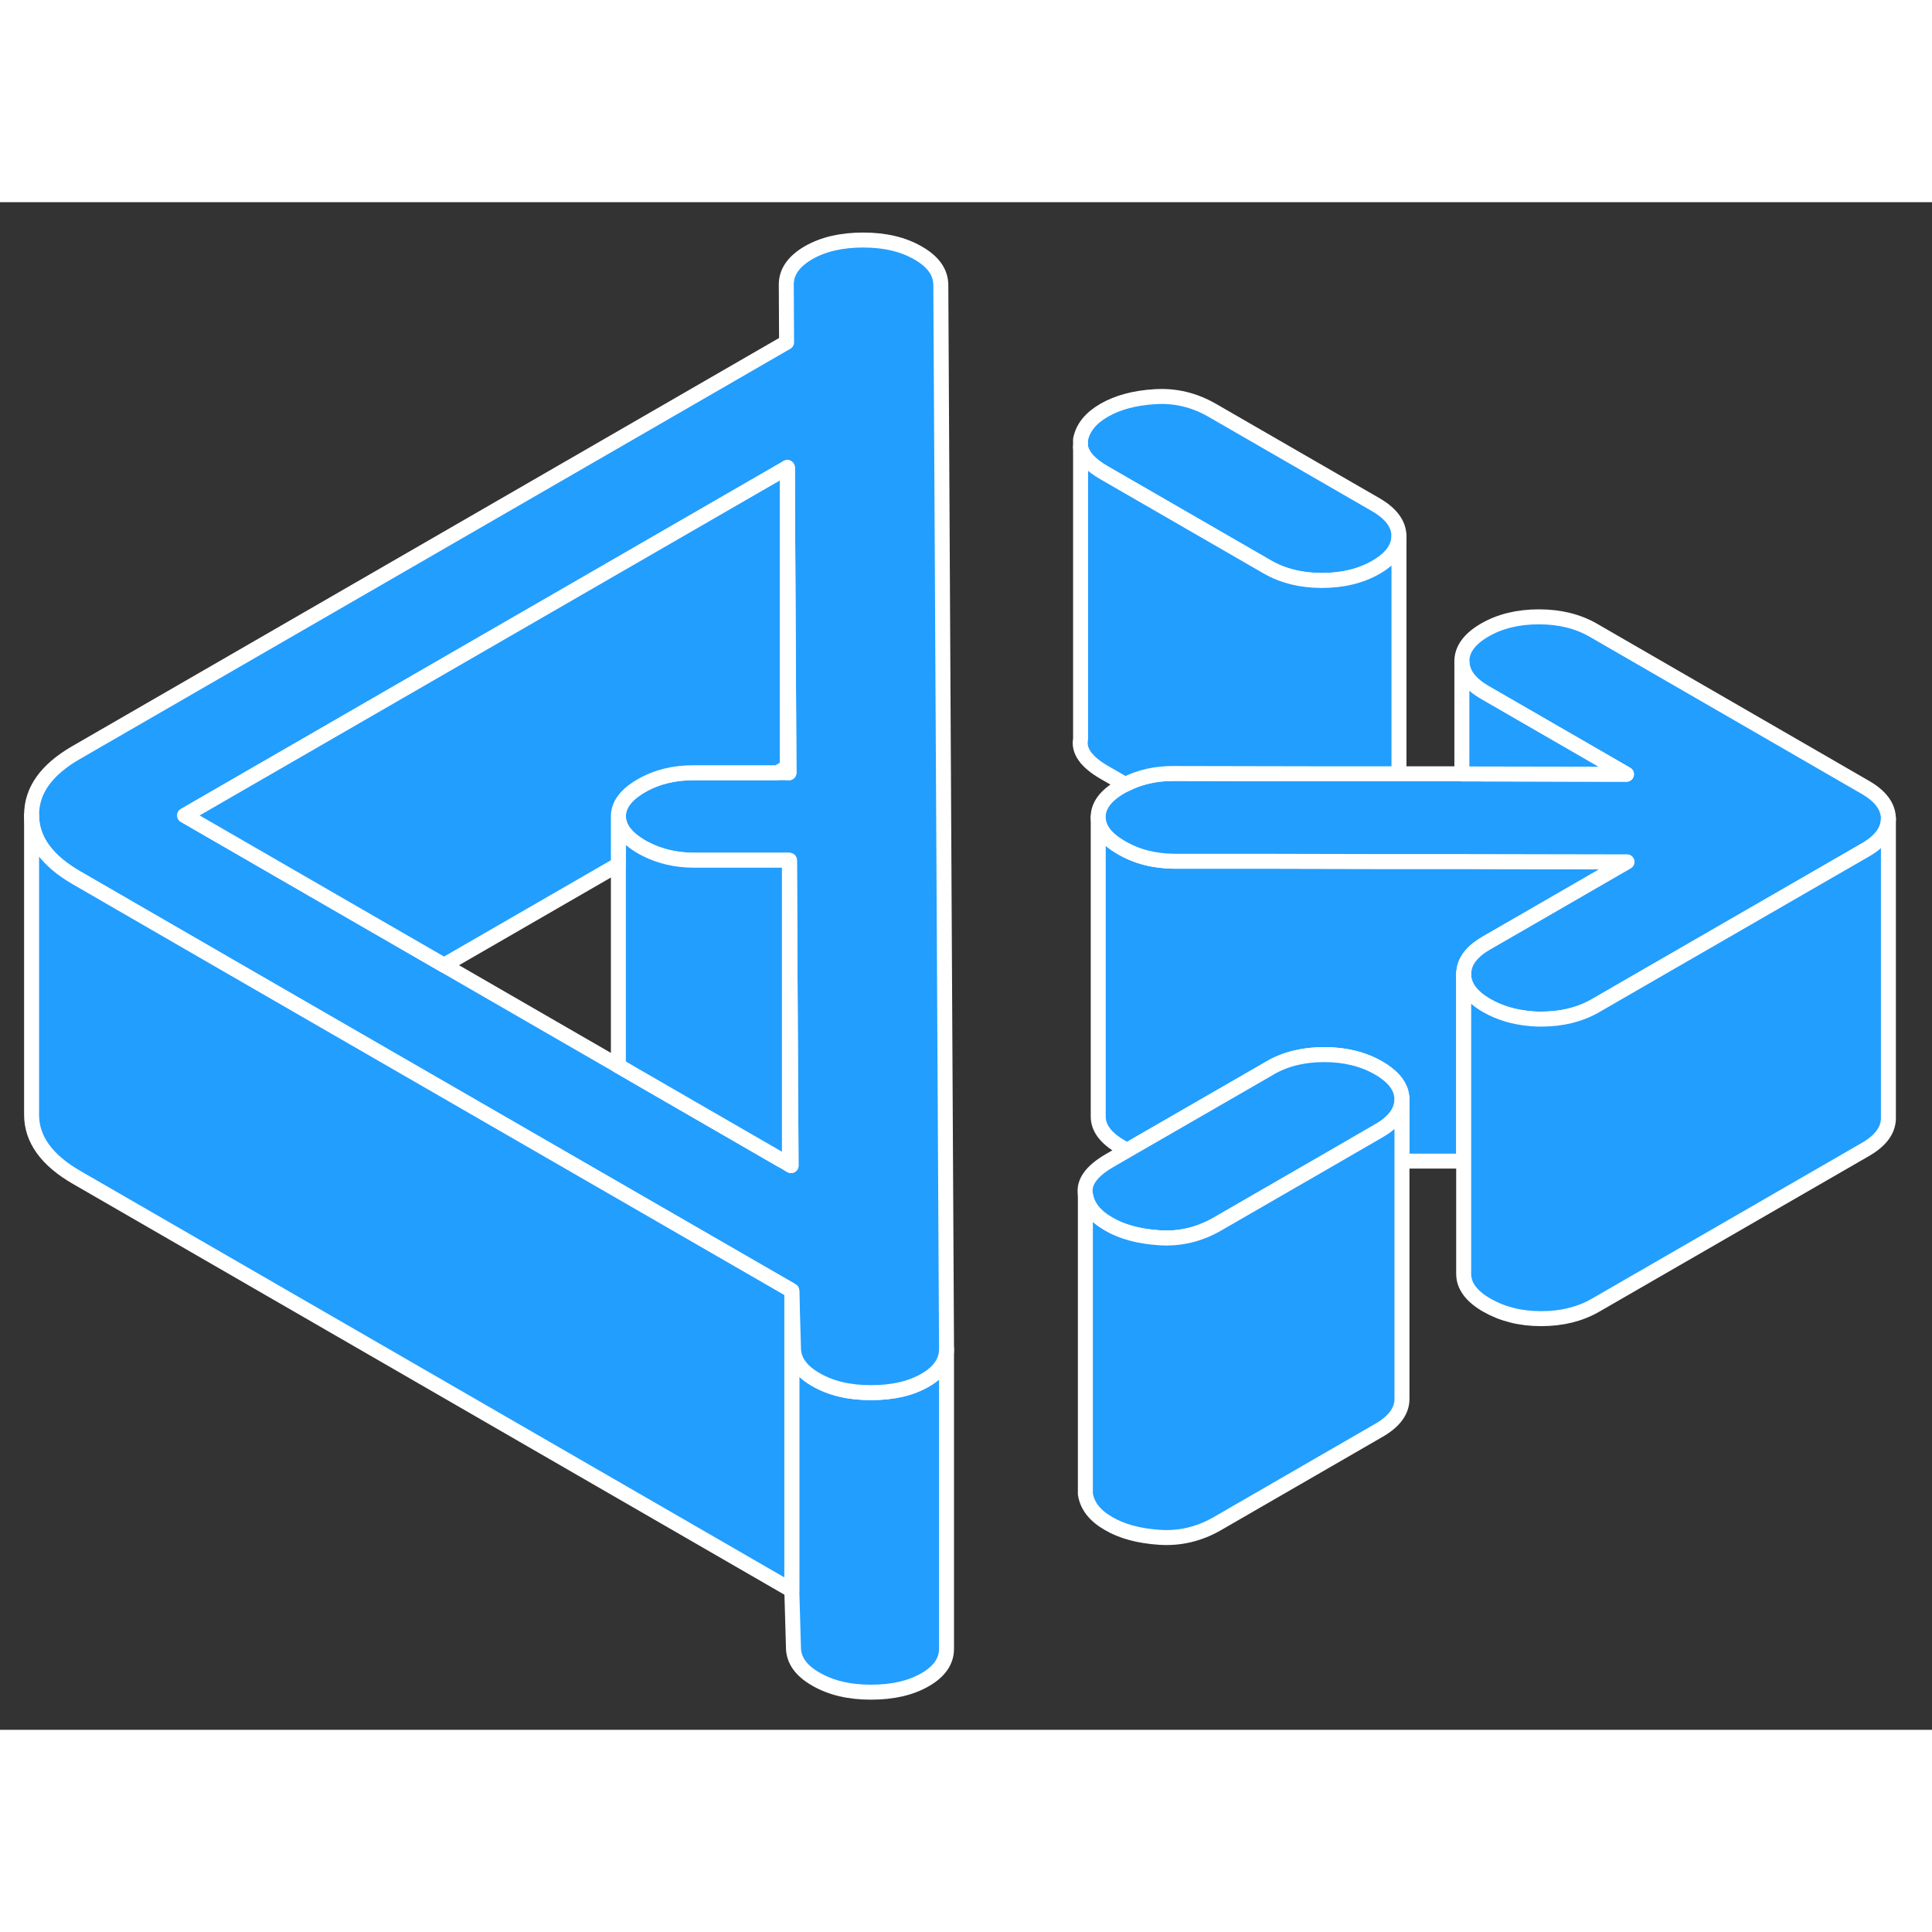 <svg width="48" height="48" viewBox="0 0 129 102" fill="#229EFF" xmlns="http://www.w3.org/2000/svg" stroke-width="1px" stroke-linecap="round" stroke-linejoin="round"><rect x="0" y="0" width="129" height="102" fill="#333333" stroke="none"/><path d="M63.199 76.567V96.567C63.209 97.406 62.729 98.106 61.769 98.656C60.799 99.216 59.599 99.487 58.149 99.487C56.699 99.487 55.479 99.197 54.479 98.617C53.479 98.046 52.979 97.337 52.979 96.496L52.869 92.686V72.686L52.979 76.496C52.979 77.337 53.479 78.046 54.479 78.617C55.479 79.197 56.699 79.487 58.149 79.487C59.599 79.487 60.799 79.216 61.769 78.656C62.469 78.257 62.909 77.776 63.099 77.216C63.169 77.007 63.199 76.796 63.199 76.567Z" stroke="white" stroke-linejoin="round"/><path d="M108.639 44.047L102.319 47.697L99.249 49.467C98.339 49.987 97.829 50.617 97.749 51.317C97.729 51.397 97.729 51.477 97.729 51.557V64.027H93.609V59.907C93.599 59.257 93.269 58.677 92.589 58.167C92.439 58.047 92.259 57.927 92.059 57.817C91.029 57.217 89.819 56.917 88.429 56.917C87.039 56.917 85.839 57.207 84.819 57.797L84.199 58.157L75.269 63.307C75.139 63.247 75.009 63.167 74.879 63.097C73.849 62.507 73.329 61.827 73.329 61.057V41.057C73.329 41.827 73.849 42.507 74.879 43.097C75.899 43.697 77.079 43.997 78.409 43.997H84.009L92.409 44.017H97.609L108.639 44.047Z" stroke="white" stroke-linejoin="round"/><path d="M93.609 59.907C93.609 60.706 93.099 61.407 92.079 61.996L88.589 64.016L81.259 68.246C80.049 68.936 78.769 69.237 77.419 69.147C76.059 69.056 74.919 68.757 74.019 68.227C73.109 67.707 72.589 67.046 72.469 66.246C72.339 65.436 72.879 64.697 74.079 63.996L75.269 63.306L84.199 58.157L84.819 57.797C85.839 57.206 87.049 56.916 88.429 56.916C89.809 56.916 91.029 57.217 92.059 57.816C92.259 57.926 92.439 58.047 92.589 58.166C93.269 58.676 93.599 59.257 93.609 59.907Z" stroke="white" stroke-linejoin="round"/><path d="M93.409 22.287C93.409 23.087 92.899 23.787 91.879 24.377C90.859 24.967 89.65 25.257 88.26 25.257C86.87 25.257 85.669 24.957 84.639 24.367L73.74 18.077C72.79 17.537 72.269 16.957 72.149 16.367V15.847C72.299 15.067 72.82 14.417 73.719 13.897C74.62 13.377 75.749 13.067 77.109 12.987C78.469 12.897 79.749 13.207 80.96 13.907L91.859 20.197C92.879 20.787 93.399 21.487 93.409 22.287Z" stroke="white" stroke-linejoin="round"/><path d="M126.089 41.157C126.089 41.956 125.579 42.657 124.559 43.246L110.849 51.157L106.519 53.657C105.489 54.246 104.289 54.547 102.899 54.547C102.669 54.547 102.439 54.547 102.219 54.517C101.109 54.426 100.139 54.136 99.279 53.647C98.249 53.056 97.729 52.356 97.729 51.556C97.729 51.477 97.729 51.397 97.749 51.316C97.829 50.617 98.339 49.986 99.249 49.467L102.319 47.697L108.639 44.047L97.609 44.026H92.409L84.009 44.007H78.409C77.079 43.996 75.899 43.697 74.879 43.096C73.849 42.507 73.329 41.827 73.329 41.056C73.319 40.297 73.829 39.617 74.849 39.026C74.939 38.977 75.029 38.926 75.129 38.877C76.089 38.386 77.169 38.136 78.379 38.147L88.339 38.166H97.609L108.599 38.197L99.159 32.746C98.129 32.157 97.619 31.456 97.609 30.657C97.609 29.857 98.119 29.157 99.139 28.567C100.159 27.977 101.369 27.686 102.759 27.686C104.149 27.686 105.349 27.986 106.379 28.576L124.539 39.066C125.569 39.657 126.079 40.356 126.089 41.157Z" stroke="white" stroke-linejoin="round"/><path d="M62.819 5.517C62.809 4.677 62.309 3.967 61.309 3.397C60.309 2.817 59.09 2.527 57.639 2.527C56.19 2.527 54.97 2.807 53.98 3.377C52.99 3.957 52.5 4.657 52.5 5.497L52.52 9.357L5.069 36.757C3.079 37.907 2.099 39.297 2.109 40.937C2.109 42.567 3.119 43.967 5.119 45.117L15.169 50.927L22.43 55.117L52.76 72.617L52.87 72.687L52.98 76.497C52.98 77.337 53.48 78.047 54.48 78.617C55.48 79.197 56.7 79.487 58.15 79.487C59.599 79.487 60.8 79.217 61.77 78.657C62.47 78.257 62.909 77.777 63.099 77.217C63.169 77.007 63.2 76.797 63.2 76.567L62.819 5.517ZM52.709 64.267L52.16 63.947L43.19 58.767L41.289 57.667L29.649 50.947L22.39 46.757L12.329 40.947L52.569 17.717L52.609 24.857L52.679 38.097H46.339C45.019 38.087 43.839 38.377 42.819 38.967C41.799 39.557 41.289 40.237 41.289 41.007C41.299 41.767 41.809 42.447 42.839 43.047C42.929 43.097 43.009 43.147 43.099 43.187C44.069 43.687 45.16 43.937 46.37 43.937H52.599L52.709 43.947L52.819 64.327L52.709 64.267Z" stroke="white" stroke-linejoin="round"/><path d="M52.819 64.326L52.709 64.266V43.947L52.819 64.326Z" stroke="white" stroke-linejoin="round"/><path d="M52.709 43.947V63.947H52.159L43.189 58.767L41.289 57.667V41.007C41.299 41.767 41.809 42.447 42.839 43.047C42.929 43.097 43.009 43.147 43.099 43.187C44.069 43.687 45.159 43.937 46.369 43.937H52.599L52.709 43.947Z" stroke="white" stroke-linejoin="round"/><path d="M52.569 17.717V37.717L51.909 38.097H46.339C45.019 38.087 43.839 38.377 42.819 38.967C41.799 39.557 41.289 40.237 41.289 41.007V44.227L29.649 50.947L22.389 46.757L12.329 40.947L52.569 17.717Z" stroke="white" stroke-linejoin="round"/><path d="M52.679 38.097H52.569V17.717L52.609 24.857L52.679 38.097Z" stroke="white" stroke-linejoin="round"/><path d="M126.089 41.157V61.157C126.089 61.957 125.579 62.657 124.559 63.247L106.52 73.657C105.49 74.247 104.289 74.547 102.899 74.547C101.509 74.547 100.31 74.237 99.279 73.647C98.249 73.057 97.73 72.357 97.73 71.557V51.557C97.73 52.357 98.249 53.057 99.279 53.647C100.14 54.137 101.109 54.427 102.219 54.517C102.439 54.537 102.669 54.547 102.899 54.547C104.289 54.547 105.49 54.247 106.52 53.657L110.849 51.157L124.559 43.247C125.579 42.657 126.089 41.957 126.089 41.157Z" stroke="white" stroke-linejoin="round"/><path d="M93.61 59.907V79.907C93.61 80.707 93.1 81.407 92.08 81.997L81.26 88.247C80.05 88.937 78.77 89.237 77.42 89.147C76.06 89.057 74.92 88.757 74.02 88.227C73.11 87.707 72.59 87.047 72.47 86.247V66.247C72.59 67.047 73.11 67.707 74.02 68.227C74.92 68.757 76.06 69.057 77.42 69.147C78.77 69.237 80.05 68.937 81.26 68.247L88.59 64.017L92.08 61.997C93.1 61.407 93.61 60.707 93.61 59.907Z" stroke="white" stroke-linejoin="round"/><path d="M93.41 22.287V38.167H88.34L78.38 38.147C77.17 38.137 76.09 38.387 75.13 38.877L73.74 38.077C72.53 37.377 72 36.637 72.15 35.847V16.367C72.27 16.957 72.79 17.537 73.74 18.077L84.64 24.367C85.67 24.957 86.88 25.257 88.26 25.257C89.64 25.257 90.86 24.967 91.88 24.377C92.9 23.787 93.41 23.087 93.41 22.287Z" stroke="white" stroke-linejoin="round"/><path d="M108.599 38.197L97.609 38.177V30.657C97.619 31.457 98.129 32.157 99.159 32.747L108.599 38.197Z" stroke="white" stroke-linejoin="round"/><path d="M52.869 72.686V92.686L5.119 65.117C3.119 63.967 2.109 62.566 2.109 60.937V40.937C2.109 42.566 3.119 43.967 5.119 45.117L15.169 50.926L22.429 55.117L52.76 72.617L52.869 72.686Z" stroke="white" stroke-linejoin="round"/></svg>